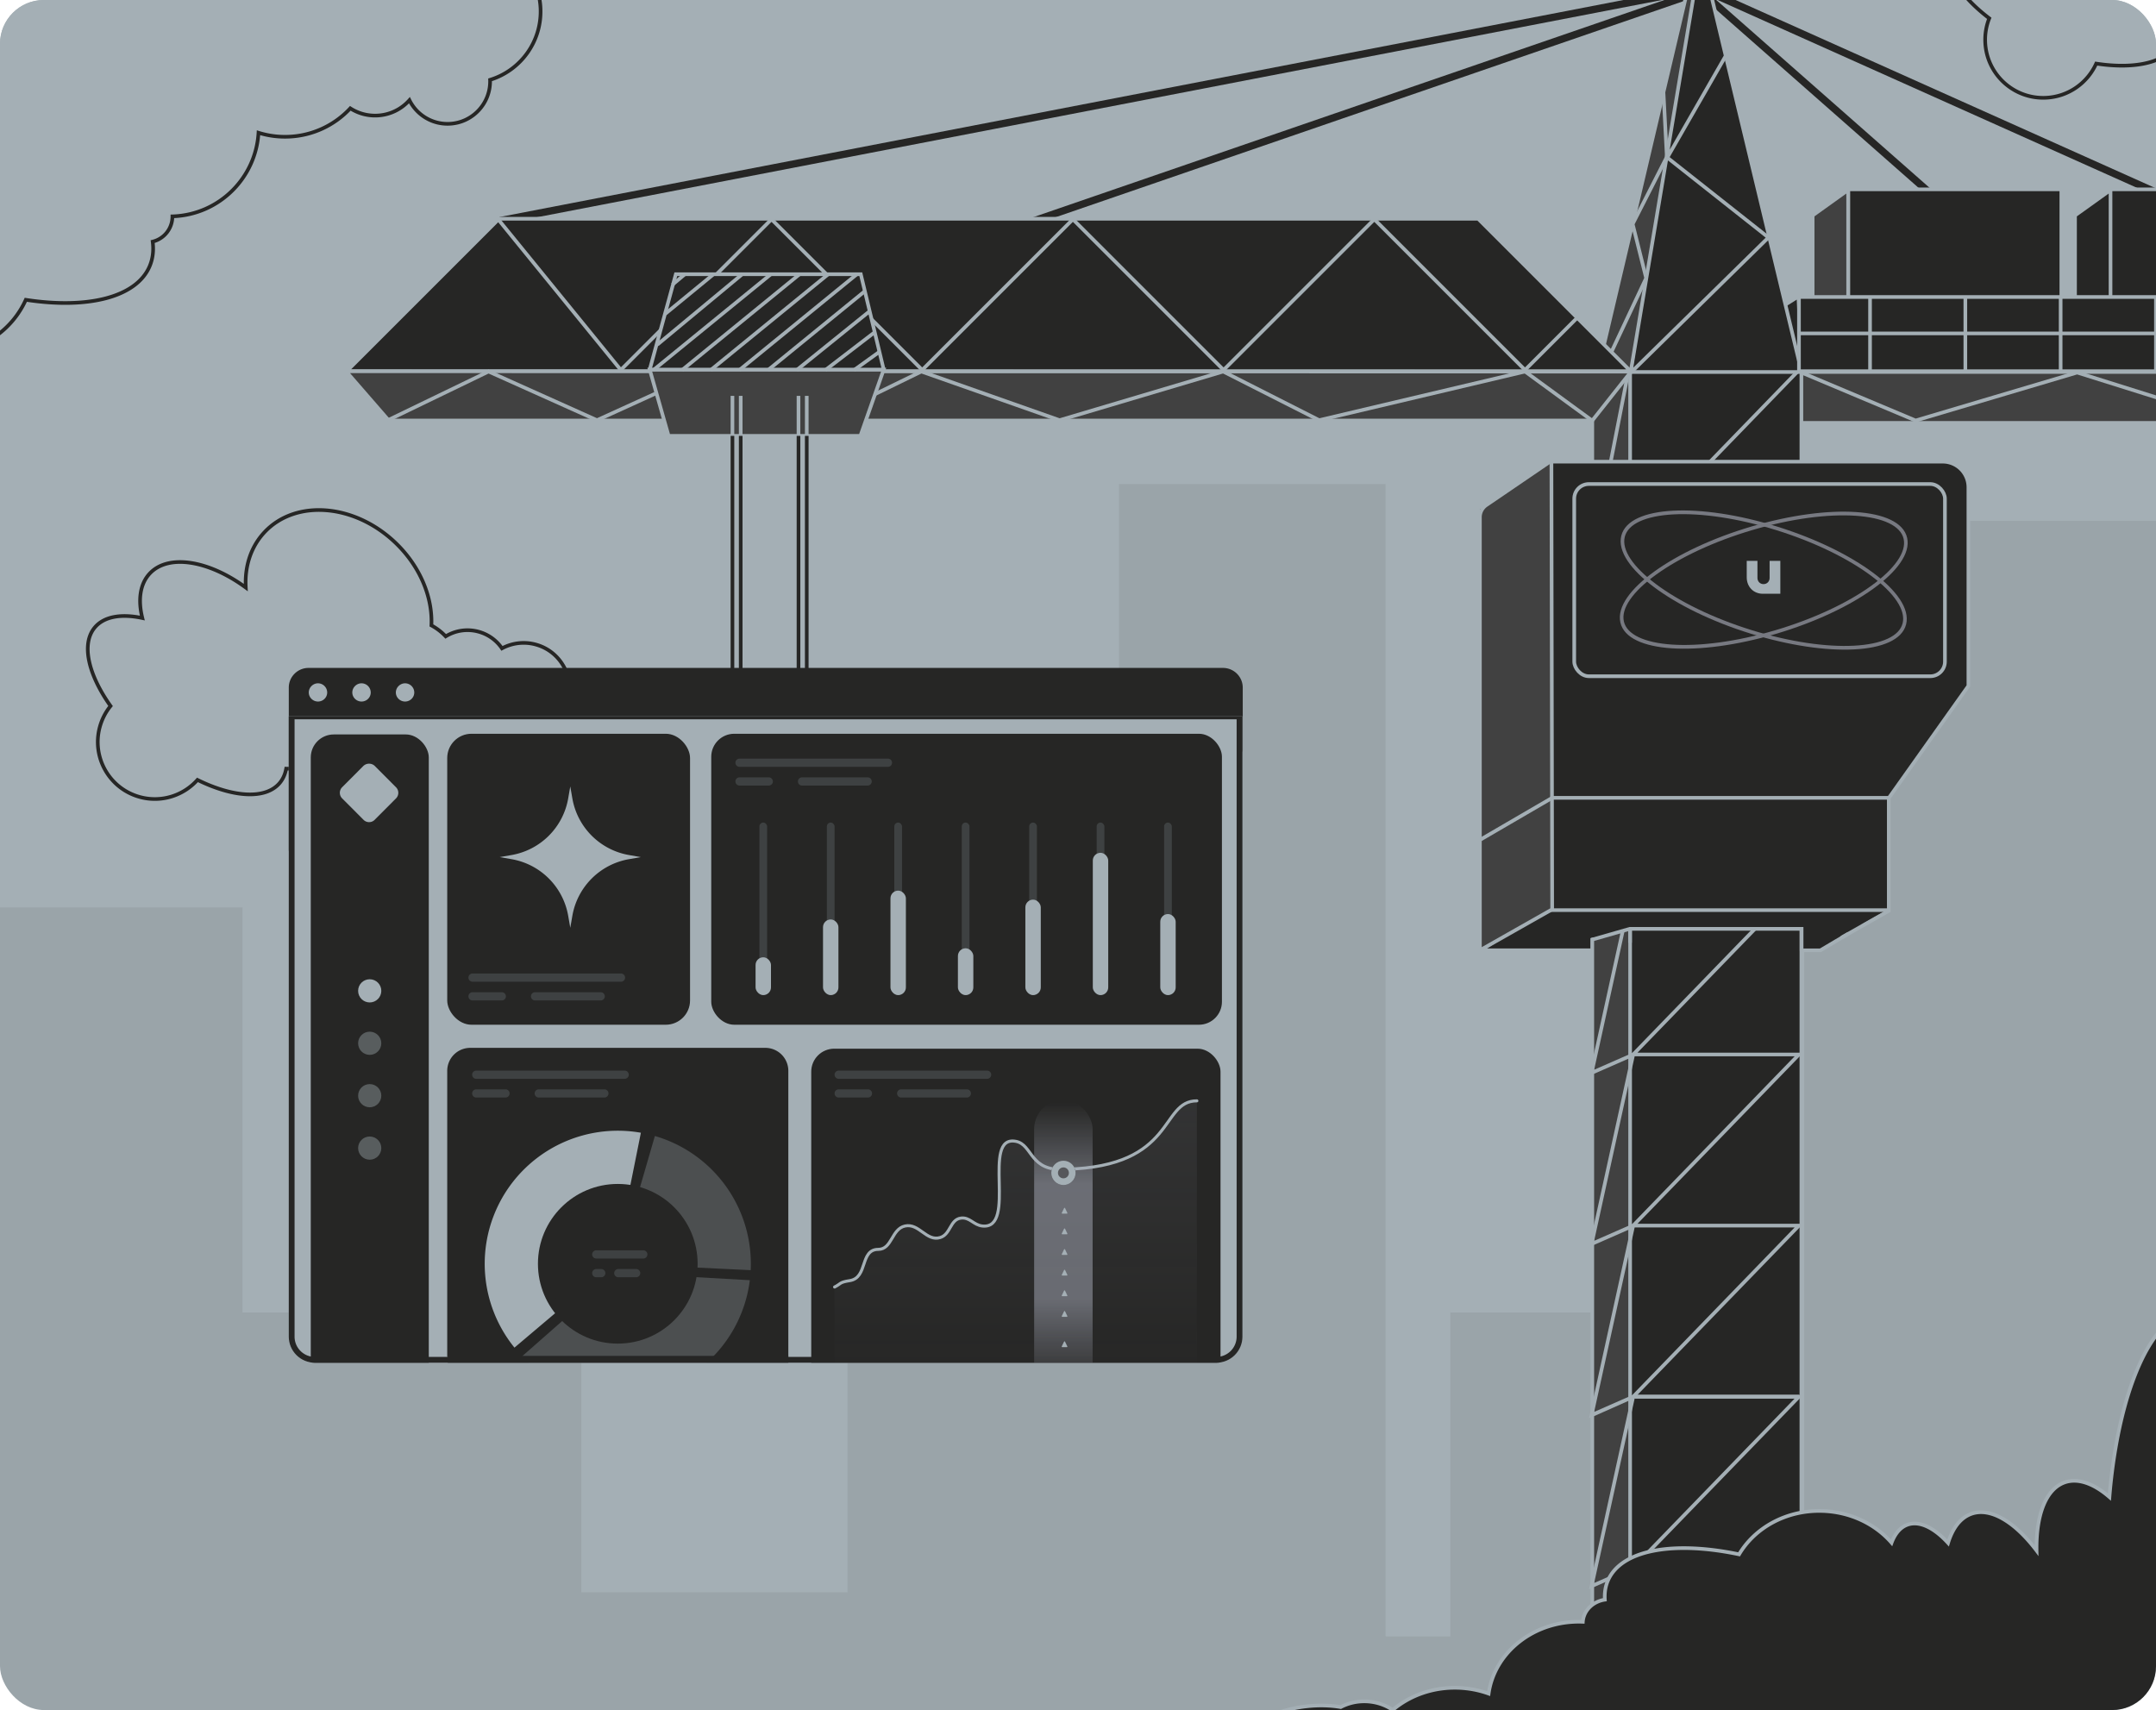 <svg xmlns="http://www.w3.org/2000/svg" xmlns:xlink="http://www.w3.org/1999/xlink" width="590" height="468" fill="none" class="size-full rounded-xl" preserveAspectRatio="xMidYMid slice"><g clip-path="url(#a)"><rect width="590" height="468" fill="#A4AFB5" rx="12"/><g opacity=".1"><path fill="#414141" d="M-17.146 447.873h-35.23l20 55.208H603.47V142.545H493.724v305.328h-47.452v-88.676h-49.376v88.676h-17.709V132.469h-72.982V322.92h-14.108v-63.483h-60.171v176.344h-72.843V291.682H117.39v67.515H66.377V248.352h-83.523z"/><path fill="url(#b)" d="M-17.146 447.873h-35.23l20 55.208H603.47V142.545H493.724v305.328h-47.452v-88.676h-49.376v88.676h-17.709V132.469h-72.982V322.92h-14.108v-63.483h-60.171v176.344h-72.843V291.682H117.39v67.515H66.377V248.352h-83.523z"/></g><path stroke="#262625" stroke-width="2" d="M136.851 60.389 470.054-3.962"/><path fill="#A4AFB5" fill-rule="evenodd" d="M-37.813 63.052a24.3 24.3 0 0 0-1.693 10.026c.57 13.446 11.932 23.883 25.377 23.313 9.517-.404 17.527-6.214 21.193-14.343 16.78 2.595 30.302-.592 33.919-9.258.86-2.063 1.106-4.307.796-6.665a7.08 7.08 0 0 0 5.4-6.914l.267-.01c12.603-.534 22.563-10.55 23.292-22.875a24.3 24.3 0 0 0 8.302 1.08 24.3 24.3 0 0 0 16.822-7.762 12.5 12.5 0 0 0 7.322 1.98 12.53 12.53 0 0 0 8.86-4.207c1.982 3.995 6.182 6.662 10.925 6.46 6.392-.27 11.361-5.647 11.139-12.03 8.315-2.544 14.197-10.45 13.811-19.542-.457-10.798-9.582-19.181-20.381-18.723a19.5 19.5 0 0 0-13.185 5.892 17.75 17.75 0 0 0-11.778-3.803 17.77 17.77 0 0 0-12.691 6.11 24.2 24.2 0 0 0-7.234-2.645c-3.055-11.625-12.174-22.713-25.458-29.202C35.63-50.6 11.262-45.033 2.76-27.634c-3.826 7.831-3.785 16.724-.618 25.097-18.507-6.327-35.802-3.959-40.902 6.48-2.703 5.534-1.512 12.375 2.641 19.179-9.091.863-15.782 4.195-18.166 9.908-3.545 8.494 3.345 20.052 16.47 30.022" clip-rule="evenodd"/><path fill="#262625" d="m-37.813 63.052.464.184.14-.353-.302-.23zM7.064 82.048l.076-.494-.376-.058-.156.347zm33.919-9.258.46.193zm.796-6.665-.118-.486-.436.106.058.445zm5.4-6.914-.016-.5-.487.016.003.487zm23.56-22.885.148-.477-.61-.191-.038.639zm25.123-6.682.27-.42-.352-.227-.285.307zm16.182-2.227.448-.222-.329-.664-.493.554zm22.064-5.57-.146-.477-.367.112.013.383zm-19.755-32.373-.309.392.353.279.315-.322zM89.883-8.22l-.243.437.354.198.267-.306zm-7.233-2.645-.484.127.08.304.31.06zM57.192-40.066l-.22.449zM2.76-27.634l.45.22zM2.143-2.537l-.162.473 1.006.344-.376-.994zm-40.902 6.48-.449-.219zm2.641 19.179.048.497.796-.075-.417-.683zm-18.166 9.908.461.193zm15.278 40.027a23.8 23.8 0 0 1 1.657-9.82l-.929-.37A24.8 24.8 0 0 0-40.005 73.1zm24.856 22.834c-13.17.559-24.298-9.664-24.856-22.834l-1 .043c.582 13.72 12.177 24.372 25.898 23.79zM6.608 81.843C3.017 89.806-4.829 95.496-14.15 95.89l.042 1c9.713-.412 17.887-6.343 21.628-14.637zm33.913-9.245c-1.725 4.133-5.84 7.026-11.688 8.56-5.844 1.533-13.347 1.687-21.693.396l-.153.989c8.435 1.304 16.083 1.16 22.1-.417 6.01-1.577 10.465-4.611 12.357-9.143zm.762-6.408c.3 2.282.061 4.436-.762 6.408l.923.385c.9-2.155 1.15-4.489.83-6.923zm5.396-6.976a6.58 6.58 0 0 1-5.018 6.425l.236.972a7.58 7.58 0 0 0 5.782-7.403zm.746-.512-.262.01.032.999.272-.01zM70.24 36.297c-.715 12.072-10.47 21.881-22.814 22.405l.042.999c12.862-.546 23.026-10.766 23.77-23.345zm8.78.61a23.8 23.8 0 0 1-8.132-1.058l-.298.954a24.8 24.8 0 0 0 8.472 1.103zm16.476-7.603a23.8 23.8 0 0 1-16.476 7.603l.042 1a24.8 24.8 0 0 0 17.167-7.922zm7.667 1.82a12 12 0 0 1-7.03-1.9l-.54.84a13 13 0 0 0 7.613 2.06zm8.508-4.04a12.03 12.03 0 0 1-8.508 4.04l.043 1a13.03 13.03 0 0 0 9.213-4.375zm11.278 6.294a11.14 11.14 0 0 1-10.456-6.183l-.896.444c2.067 4.166 6.447 6.948 11.394 6.738zm10.66-11.513c.212 6.108-4.543 11.254-10.66 11.513l.042 1c6.667-.283 11.849-5.891 11.618-12.548zM147.42 2.326c.375 8.86-5.356 16.564-13.458 19.044l.293.956c8.526-2.61 14.559-10.717 14.164-20.042zm-19.861-18.245c10.523-.446 19.415 7.723 19.861 18.245l.999-.042c-.47-11.075-9.828-19.671-20.902-19.202zm-12.847 5.742a19 19 0 0 1 12.847-5.742l-.042-.999a20 20 0 0 0-13.522 6.043zm-12.116-3.652a17.25 17.25 0 0 1 11.448 3.695l.619-.785a18.25 18.25 0 0 0-12.109-3.91zM90.261-7.89a17.27 17.27 0 0 1 12.335-5.94l-.042-.999a18.27 18.27 0 0 0-13.047 6.282zm-7.706-2.483a23.7 23.7 0 0 1 7.085 2.59l.488-.872a24.7 24.7 0 0 0-7.383-2.7zM56.972-39.617c13.169 6.433 22.18 17.411 25.194 28.88l.968-.254C80.037-22.773 70.81-33.969 57.41-40.516zM3.21-27.414c8.338-17.066 32.355-22.661 53.762-12.203l.439-.899c-21.714-10.608-46.436-5.07-55.1 12.663zm-.6 24.7c-3.125-8.265-3.156-17.012.6-24.7l-.898-.44C-1.583-19.88-1.533-10.841 1.675-2.36zm-40.92 6.877c2.452-5.017 7.866-8.16 15.05-9.253 7.177-1.09 16.045-.118 25.241 3.026l.324-.946C-7.005-6.193-16.04-7.2-23.41-6.078c-7.365 1.12-13.149 4.38-15.798 9.802zm2.62 18.698c-4.108-6.728-5.217-13.38-2.62-18.698l-.898-.439c-2.808 5.748-1.535 12.78 2.664 19.658zm-18.133 10.362c2.276-5.452 8.72-8.746 17.753-9.604l-.095-.995c-9.15.869-16.087 4.238-18.58 10.214zm16.312 29.43c-6.528-4.958-11.477-10.29-14.353-15.41-2.879-5.124-3.65-9.968-1.959-14.02l-.923-.385c-1.854 4.442-.952 9.623 2.01 14.894 2.963 5.275 8.022 10.706 14.62 15.718z"/><path fill="#A4AFB5" fill-rule="evenodd" d="M30.255 193.219a15.6 15.6 0 0 0-2.958 5.803c-2.23 8.327 2.71 16.885 11.037 19.116 5.893 1.579 11.903-.435 15.703-4.7 9.757 4.805 18.633 5.451 22.505.849.922-1.095 1.503-2.42 1.766-3.92a4.53 4.53 0 0 0 4.626-3.19l.165.046c7.805 2.091 15.813-2.119 18.623-9.512 1.441 1 3.075 1.773 4.867 2.253a15.56 15.56 0 0 0 11.769-1.516 8 8 0 0 0 4.094 2.614 8.03 8.03 0 0 0 6.223-.872 7.458 7.458 0 0 0 14.553.83c5.569.039 10.68-3.664 12.189-9.294 1.792-6.687-2.177-13.561-8.864-15.352a12.5 12.5 0 0 0-9.188 1.071 11.37 11.37 0 0 0-6.468-4.584 11.4 11.4 0 0 0-8.929 1.3 15.5 15.5 0 0 0-3.913-3.004c.364-7.691-3.082-16.216-9.956-22.731-11.156-10.574-27.117-11.847-35.65-2.844-3.84 4.052-5.521 9.494-5.192 15.219-10.097-7.417-21.121-9.288-26.24-3.886-2.714 2.863-3.299 7.272-2.066 12.227-5.721-1.217-10.449-.464-13.002 2.57-3.796 4.511-1.803 12.896 4.306 21.507" clip-rule="evenodd"/><path fill="#262625" d="m30.255 193.219.388.316.24-.295-.22-.31zm23.782 20.219.221-.448-.341-.168-.253.284zm22.505.849-.382-.322zm1.766-3.92.033-.499-.448-.03-.078.443zm4.626-3.19.135-.481-.47-.131-.143.466zm18.788-9.466.286-.411-.526-.364-.227.597zm16.636.737.384-.321-.268-.321-.364.207zm10.317 1.742.494-.078-.115-.732-.636.381zm14.553.83.004-.5-.384-.003-.102.37zm-5.863-23.575-.413.282.254.372.396-.214zm-15.397-3.284-.363.343.279.296.346-.213zm-3.913-3.004-.499-.024-.015.314.277.15zm-9.956-22.731.344-.363zm-35.65-2.844.363.344zm-5.192 15.219-.296.403.856.629-.06-1.06zm-26.24-3.886.362.344zm-2.066 12.227-.104.489.783.166-.194-.776zm-13.002 2.57.382.322zm1.831 27.44a15.05 15.05 0 0 1 2.863-5.617l-.776-.631a16.05 16.05 0 0 0-3.053 5.989zm10.683 18.503c-8.06-2.159-12.842-10.444-10.683-18.503l-.966-.259c-2.302 8.593 2.797 17.426 11.39 19.728zm15.2-4.549c-3.678 4.129-9.496 6.078-15.2 4.549l-.259.966c6.083 1.63 12.286-.45 16.206-4.85zm22.497.859c-1.798 2.136-4.801 3.109-8.64 2.926-3.833-.183-8.423-1.518-13.262-3.901l-.442.897c4.919 2.422 9.645 3.812 13.656 4.003 4.007.191 7.377-.814 9.453-3.281zm1.655-3.684c-.25 1.424-.797 2.664-1.655 3.684l.765.644c.985-1.171 1.599-2.58 1.875-4.156zm4.64-3.25a4.03 4.03 0 0 1-4.114 2.837l-.067.998a5.034 5.034 0 0 0 5.138-3.542zm.774-.291-.16-.044-.27.963.17.047zm18.026-9.207c-2.72 7.156-10.472 11.231-18.026 9.207l-.26.966c8.056 2.158 16.32-2.187 19.221-9.817zm5.463 1.948a15 15 0 0 1-4.71-2.181l-.571.822a16.1 16.1 0 0 0 5.022 2.325zm11.392-1.468a15.06 15.06 0 0 1-11.392 1.468l-.259.966a16.06 16.06 0 0 0 12.146-1.565zm4.472 2.566a7.5 7.5 0 0 1-3.84-2.452l-.768.641a8.5 8.5 0 0 0 4.349 2.777zm5.836-.818a7.53 7.53 0 0 1-5.836.818l-.259.966a8.53 8.53 0 0 0 6.609-.926zm5.824 5.992a6.96 6.96 0 0 1-5.073-5.641l-.988.156a7.96 7.96 0 0 0 5.802 6.45zm8.504-4.866a6.955 6.955 0 0 1-8.504 4.866l-.259.965a7.955 7.955 0 0 0 9.727-5.565zm12.188-9.29c-1.448 5.405-6.355 8.961-11.702 8.923l-.007 1c5.791.041 11.106-3.809 12.675-9.664zm-8.51-14.74c6.42 1.72 10.23 8.319 8.51 14.74l.966.259c1.863-6.954-2.264-14.102-9.218-15.965zm-8.822 1.028a12 12 0 0 1 8.822-1.028l.258-.966a13 13 0 0 0-9.554 1.114zm-6.835-4.541a10.87 10.87 0 0 1 6.185 4.383l.826-.564a11.87 11.87 0 0 0-6.752-4.785zm-8.537 1.243a10.88 10.88 0 0 1 8.537-1.243l.259-.966a11.88 11.88 0 0 0-9.319 1.357zm-4.412-2.99a15 15 0 0 1 3.787 2.907l.727-.686a16 16 0 0 0-4.039-3.101zm-10.063-22.808c6.781 6.426 10.157 14.815 9.801 22.344l.999.047c.371-7.852-3.145-16.514-10.112-23.117zm-34.943-2.863c8.278-8.734 23.911-7.593 34.943 2.863l.688-.726c-11.28-10.691-27.568-12.097-36.356-2.825zm-5.056 14.847c-.322-5.61 1.325-10.91 5.056-14.847l-.725-.688c-3.95 4.167-5.665 9.752-5.329 15.592zm-26.377-3.514c2.405-2.538 6.247-3.42 10.815-2.714 4.561.705 9.768 2.986 14.767 6.659l.592-.806c-5.097-3.744-10.451-6.107-15.206-6.841-4.749-.734-8.979.149-11.694 3.014zm-1.942 11.762c-1.212-4.869-.606-9.073 1.942-11.762l-.726-.688c-2.877 3.036-3.441 7.651-2.187 12.691zm-13.106 3.013c2.37-2.817 6.852-3.608 12.516-2.403l.208-.979c-5.778-1.228-10.753-.513-13.489 2.738zm4.332 20.896c-3.029-4.269-5.017-8.456-5.786-12.105-.77-3.653-.307-6.697 1.454-8.791l-.765-.644c-2.034 2.418-2.473 5.822-1.668 9.641.806 3.824 2.87 8.136 5.95 12.478z"/><path fill="#A4AFB5" fill-rule="evenodd" d="M544.37 5.01a15.85 15.85 0 0 0-1.103 6.54c.372 8.768 7.782 15.575 16.55 15.204 6.207-.264 11.431-4.053 13.822-9.354 10.944 1.692 19.762-.387 22.121-6.038.562-1.346.722-2.81.519-4.348a4.615 4.615 0 0 0 3.522-4.509l.175-.006c8.219-.349 14.715-6.88 15.191-14.92 1.704.533 3.528.785 5.414.705a15.84 15.84 0 0 0 10.971-5.062 8.16 8.16 0 0 0 4.775 1.291 8.17 8.17 0 0 0 5.779-2.744 7.59 7.59 0 0 0 14.39-3.632c5.423-1.659 9.259-6.815 9.008-12.745-.299-7.043-6.25-12.51-13.293-12.212a12.72 12.72 0 0 0-8.598 3.843 11.58 11.58 0 0 0-7.682-2.48 11.6 11.6 0 0 0-8.278 3.985 15.8 15.8 0 0 0-4.717-1.725c-1.993-7.582-7.94-14.813-16.604-19.046-14.062-6.87-29.956-3.24-35.499 8.109-2.495 5.107-2.469 10.907-.403 16.368-12.07-4.126-23.35-2.582-26.676 4.227-1.763 3.608-.986 8.07 1.722 12.507-5.929.563-10.293 2.736-11.848 6.463-2.312 5.54 2.182 13.077 10.742 19.58" clip-rule="evenodd"/><path fill="#262625" d="m544.37 5.01.465.185.141-.353-.303-.23zm29.269 12.39.077-.494-.376-.058-.157.346zm22.121-6.038.461.192zm.519-4.348-.117-.486-.437.106.059.445zm3.522-4.509-.015-.5-.488.016.003.487zm15.366-14.925.149-.478-.611-.19-.038.638zm16.385-4.358.27-.42-.352-.227-.284.307zm10.554-1.453.448-.222-.33-.664-.492.554zm14.39-3.631-.146-.479-.367.113.013.383zm-12.883-21.115-.31.393.353.278.315-.322zm-15.96 1.505-.244.436.355.199.267-.307zm-4.717-1.725-.484.127.08.304.309.06zm-16.604-19.046.219-.45zm-35.499 8.109-.45-.22zm-.403 16.368-.162.473 1.005.344-.376-.994zm-26.676 4.227-.45-.22zm1.722 12.507.047.498.797-.076-.417-.683zm-11.848 6.463.461.192zm10.138 26.097a15.4 15.4 0 0 1 1.069-6.333l-.929-.37a16.3 16.3 0 0 0-1.139 6.745zm16.03 14.726c-8.493.36-15.67-6.233-16.03-14.726l-.999.042c.384 9.045 8.027 16.067 17.072 15.683zm13.387-9.06c-2.316 5.136-7.376 8.805-13.387 9.06l.043 1c6.402-.272 11.79-4.182 14.256-9.649zm22.116-6.025c-1.096 2.626-3.721 4.489-7.507 5.482-3.781.992-8.649 1.094-14.076.255l-.153.988c5.516.853 10.529.761 14.483-.276 3.948-1.036 6.913-3.039 8.175-6.064zm.485-4.09c.192 1.462.038 2.836-.485 4.09l.922.385c.6-1.437.766-2.99.554-4.605zm3.517-4.57a4.115 4.115 0 0 1-3.139 4.02l.235.971a5.115 5.115 0 0 0 3.904-4.998zm.653-.51-.168.007.031.999.18-.007zm14.713-14.45c-.46 7.786-6.752 14.113-14.713 14.45l.043 1c8.478-.36 15.178-7.098 15.669-15.39zm5.893.236a15.4 15.4 0 0 1-5.244-.683l-.299.955c1.759.55 3.64.81 5.585.727zm10.626-4.903a15.34 15.34 0 0 1-10.626 4.903l.042.999c4.49-.19 8.482-2.17 11.316-5.222zm5.12 1.132a7.66 7.66 0 0 1-4.484-1.212l-.541.84a8.66 8.66 0 0 0 5.067 1.37zm5.426-2.577a7.67 7.67 0 0 1-5.426 2.577l.042.999a8.67 8.67 0 0 0 6.131-2.911zm7.478 4.047a7.09 7.09 0 0 1-6.656-3.937l-.896.445a8.09 8.09 0 0 0 7.594 4.49zm6.786-7.33a7.09 7.09 0 0 1-6.786 7.33l.042.999a8.09 8.09 0 0 0 7.744-8.363zm9.008-12.741c.242 5.697-3.444 10.652-8.654 12.246l.292.957c5.635-1.725 9.623-7.082 9.361-13.245zM652.233-46.32c6.766-.287 12.484 4.966 12.771 11.733l.999-.042c-.31-7.32-6.494-13-13.813-12.69zm-8.262 3.692a12.22 12.22 0 0 1 8.262-3.692l-.043-1a13.22 13.22 0 0 0-8.936 3.994zm-8.019-2.33a11.07 11.07 0 0 1 7.351 2.374l.619-.785a12.08 12.08 0 0 0-8.013-2.588zm-7.921 3.814a11.1 11.1 0 0 1 7.921-3.814l-.043-.999a12.1 12.1 0 0 0-8.633 4.157zm-5.19-1.562c1.625.314 3.163.885 4.568 1.67l.488-.872a16.3 16.3 0 0 0-4.867-1.78zm-16.729-19.088c8.549 4.176 14.388 11.298 16.34 18.724l.967-.255c-2.034-7.738-8.088-15.078-16.868-19.367zm-34.83 7.88c5.381-11.016 20.922-14.674 34.83-7.88l.439-.898c-14.215-6.945-30.461-3.343-36.168 8.338zm-.385 15.97c-2.024-5.352-2.041-11.006.385-15.97l-.899-.44c-2.564 5.25-2.528 11.195-.421 16.765zm-26.694 4.624c1.564-3.202 5.031-5.231 9.685-5.94 4.647-.706 10.402-.077 16.38 1.967l.324-.946c-6.093-2.083-12.013-2.745-16.854-2.009-4.835.735-8.671 2.882-10.434 6.49zm1.7 12.028c-2.663-4.362-3.358-8.634-1.7-12.028l-.899-.439c-1.867 3.824-1.009 8.475 1.745 12.988zm-11.814 6.915c1.446-3.464 5.563-5.6 11.434-6.157l-.094-.996c-5.987.569-10.598 2.78-12.263 6.768zm10.584 18.99c-4.245-3.225-7.454-6.686-9.315-9.998-1.863-3.316-2.343-6.417-1.269-8.992l-.923-.385c-1.237 2.965-.626 6.403 1.32 9.866 1.948 3.468 5.266 7.027 9.582 10.305z"/><path stroke="#262625" stroke-width="2" d="M278.16 62.082 470.054-3.962m68.61 66.044L463.658-3.962M603.47 58.674 463.657-3.962"/><path fill="#262625" stroke="#A4AFB5" d="m483.655 86.464 8.219-5.168a.2.2 0 0 1 .307.16l.93 20.262h-9.456z"/><path fill="#414141" d="m592.269 115.735 16.315-13.931H491.673l-9.02 13.931z"/><path fill="url(#c)" d="m592.269 115.735 16.315-13.931H491.673l-9.02 13.931z"/><path stroke="#A4AFB5" d="m592.269 115.735 16.315-13.931H491.673l-9.02 13.931z"/><path fill="#262625" d="m446.211 101.339-10.329 5.91-.333 362.979h10.662z"/><path fill="#414141" d="m446.211 101.339-10.329 5.91-.333 362.979h10.662z"/><path fill="url(#d)" d="m446.211 101.339-10.329 5.91-.333 362.979h10.662z"/><path fill="#262625" d="M446.092 101.289h46.868v396.022h-46.868z"/><path stroke="#A4AFB5" d="M446.092 101.289h46.868v396.022h-46.868zm0 0-10.353 6.017v372.841"/><path stroke="#A4AFB5" d="M447.42 101.289h44.875l-45.371 46.826h45.371l-45.371 46.826h45.371l-45.371 46.826h45.371m-44.875 0h44.875l-45.371 46.826h45.371l-45.371 46.826h45.371l-45.371 46.826h45.371"/><path stroke="#A4AFB5" d="M447.42 382.245h44.875l-45.371 46.826h45.371l-45.371 46.826h45.371l-45.371 46.827h45.371m-46.832-420.285-9.914 50.721 11.375-5-11.375 51.82 11.375-5-11.375 51.821 11.375-5"/><path stroke="#A4AFB5" d="m435.673 246.801 11.251-5-11.375 51.82 11.375-5-11.375 51.821 11.375-5-11.375 51.82 11.375-5m-11.251 5 11.251-5-11.375 51.821 11.375-5-11.375 51.82 11.375-5-11.375 46.821h11.375"/><path fill="#262625" d="M423.986 249.445h91.682l-12.41 7.028-9.795 1.56v-3.904l-47.133.528-17.317 3.241-17.366-1.425z"/><path fill="#262625" d="m493.096 255.659 17.435-2.974-12.41 7.027h-5.025z"/><path fill="#262625" stroke="#A4AFB5" d="M424.324 126.348h107.339a7 7 0 0 1 7 7v54.365l-21.79 30.683v30.683h-92.549z"/><path stroke="#A4AFB5" d="m517.119 249.13-13.175 7.466"/><path fill="#262625" d="m413.114 255.46-6.199 4.104-.971.28 29.271.327v-4.712z"/><path fill="#414141" d="m404.982 139.433 19.574-13.346.205 122.782-19.779 11.199z"/><path fill="url(#e)" d="m404.982 139.433 19.574-13.346.205 122.782-19.779 11.199z"/><path stroke="#A4AFB5" d="M404.982 260.068V141.547c0-1.322.654-2.559 1.747-3.305l17.203-11.729a.4.4 0 0 1 .625.329l.204 122.027zm0 0h30.835m69.966-4.513-7.617 4.523h-5.287m-46.817-2.07v-3.862"/><path stroke="#A4AFB5" d="m435.525 257.198 10.45-2.992h47.04v6.108m23.875-41.964h-92.126l-19.626 11.429"/><rect width="101.445" height="52.601" x="430.797" y="132.469" fill="#262625" stroke="#A4AFB5" rx="4"/><ellipse cx="14.562" cy="40.415" stroke="#777981" rx="14.562" ry="40.415" transform="matrix(.22 .976 -.959 .283 518.215 133.128)"/><ellipse cx="14.593" cy="40.309" stroke="#777981" rx="14.593" ry="40.309" transform="matrix(-.242 .97 -.955 -.297 524.673 156.562)"/><path fill="#262625" stroke="#A4AFB5" d="m464.151-18.478-17.974 120.291h46.838z"/><path fill="#414141" d="M462.51-5.749 435.908 107.22l10.33-5.37L464.243-5.749z"/><path fill="url(#f)" d="M462.51-5.749 435.908 107.22l10.33-5.37L464.243-5.749z"/><path stroke="#A4AFB5" d="M462.51-5.749 435.908 107.22l10.33-5.37L464.243-5.749zm-16.155 107.647 37.586-36.902-27.676-21.868 15.888-27.677"/><path stroke="#A4AFB5" d="m436.158 106.592 14.322-30.49-3.696-14.784 9.355-18.364-.924-17.67"/><path fill="#262625" stroke="#A4AFB5" d="M505.783 51.816v49.763h58.313V51.816z"/><path fill="#414141" d="m496.041 58.96 9.714-6.96v32.124l-9.714 3.213z"/><path fill="url(#g)" d="m496.041 58.96 9.714-6.96v32.124l-9.714 3.213z"/><path stroke="#A4AFB5" d="m496.041 58.96 9.714-6.96v32.124l-9.714 3.213z"/><path fill="#262625" stroke="#A4AFB5" d="m567.842 58.96 9.714-6.96v32.124l-9.714 3.213zm9.714-7.144v49.763h41.155V51.816zM94.874 101.579h351.338l-41.713-41.713H136.587z"/><path fill="#414141" d="m435.745 115.087 10.592-13.381-351.651-.101 11.713 13.482z"/><path fill="url(#h)" d="m435.745 115.087 10.592-13.381-351.651-.101 11.713 13.482z"/><path stroke="#A4AFB5" d="m435.745 115.087 10.592-13.381-351.651-.101 11.713 13.482z"/><path fill="#262625" stroke="#A4AFB5" d="M492.295 101.579h351.337l-41.712-20.3H492.295z"/><path stroke="#A4AFB5" d="M492.412 91.247h100.167m-80.834-9.861v20.501m26.079-20.501v20.501m26.08-20.501v20.501m26.079-20.501v20.501m-453.662-41.87 33.567 41.238 41.239-41.238 41.238 41.238 41.239-41.238 41.239 41.238 41.239-41.238 41.238 41.238 14.203-14.202M106.461 114.85l27.24-13.172 29.671 13.318 29.24-13.318 32.231 13.318 27.294-13.318 37.826 13.318 44.772-13.318 26.268 13.318 56.341-13.318 18.207 13.318"/><path fill="#414141" d="m182.96 119.289-5.158-18.14h64.027l-6.372 18.14z"/><path fill="url(#i)" d="m182.96 119.289-5.158-18.14h64.027l-6.372 18.14z"/><path stroke="#A4AFB5" d="m182.96 119.289-5.158-18.14h64.027l-6.372 18.14z"/><path fill="#262625" stroke="#A4AFB5" d="m184.947 75.047-7.145 26.093h64.027l-6.27-26.093z"/><path stroke="#A4AFB5" d="M200.438 108.346v74.447m18.074-74.447v74.447m-15.815-74.447v74.447m18.074-74.447v74.447"/><path stroke="#262625" d="M200.438 119.289v74.331m18.074-74.331v70.984m-15.815-70.984v74.331m18.074-74.331v70.984"/><path fill="#262625" d="M79.729 233.388a.7.7 0 0 0 .703-.7v-36.484h258.244v9.099a.702.702 0 0 0 1.406 0v-17.121c0-2.976-2.433-5.389-5.411-5.389H84.435c-2.977 0-5.41 2.413-5.41 5.389v44.506c0 .386.314.7.703.7m7.288-41.395c-1.385 0-2.521-1.132-2.521-2.476s1.136-2.511 2.522-2.511a2.525 2.525 0 0 1 2.52 2.511c0 1.379-1.136 2.476-2.52 2.476m11.915 0c-1.385 0-2.522-1.132-2.522-2.476s1.137-2.511 2.522-2.511a2.525 2.525 0 0 1 2.521 2.511c0 1.379-1.137 2.476-2.52 2.476m11.915 0c-1.386 0-2.522-1.132-2.522-2.476s1.136-2.511 2.522-2.511a2.524 2.524 0 0 1 2.52 2.511c0 1.379-1.136 2.476-2.52 2.476"/><g clip-path="url(#j)"><path fill="#A4AFB5" d="M79.024 196.055h260.974v169.751a7.14 7.14 0 0 1-7.139 7.139H86.164a7.14 7.14 0 0 1-7.14-7.139z"/><path stroke="#262625" stroke-width="1.586" d="M79.817 365.806V196.055h259.387v169.751a6.346 6.346 0 0 1-6.346 6.346H86.163a6.346 6.346 0 0 1-6.346-6.346Z"/><rect width="112" height="96" x="222" y="287" fill="#262625" rx="6.293"/><rect width="32.296" height="184.578" x="85.044" y="201" fill="#262625" rx="6.293"/><path fill="#A4AFB5" d="m108.368 215.454-5.849-5.87a2.27 2.27 0 0 0-3.04 0l-5.85 5.863a2.16 2.16 0 0 0 0 3.05l5.85 5.863a2.1 2.1 0 0 0 1.52.64 2.1 2.1 0 0 0 1.52-.626l5.849-5.87.009-.008a2.157 2.157 0 0 0-.009-3.042"/><circle cx="101.174" cy="271.173" r="3.173" fill="#A4AFB5"/><circle cx="101.174" cy="285.519" r="3.173" fill="#A4AFB5" opacity=".4"/><circle cx="101.174" cy="299.864" r="3.173" fill="#A4AFB5" opacity=".4"/><circle cx="101.174" cy="314.21" r="3.173" fill="#A4AFB5" opacity=".4"/><path fill="url(#k)" d="M232.541 350.481c-2.95.459-2.326.83-4.153 1.744v26.048h99.144v-76.996c-10.207.001-5.537 17.931-35.86 18.722-10.02.791-8.966-6.769-13.712-7.647-9.576-1.771.563 24.191-9.122 23.178-2.439-.255-3.468-2.495-5.897-2.16-3.001.415-2.753 4.426-5.648 5.316-3.785 1.163-5.766-3.995-9.635-3.156-3.707.803-3.517 6.385-7.31 6.395-5.108.015-2.76 7.769-7.807 8.556" opacity=".1"/><path stroke="#A4AFB5" stroke-linecap="round" stroke-width=".831" d="M228.388 352.225c1.827-.914 1.203-1.285 4.153-1.744 5.047-.787 2.699-8.541 7.807-8.556 3.793-.01 3.603-5.592 7.31-6.395 3.869-.839 5.85 4.319 9.635 3.156 2.895-.89 2.647-4.901 5.648-5.316 2.429-.335 3.458 1.905 5.897 2.16 9.685 1.013-.454-24.949 9.122-23.178 4.746.878 3.692 8.438 13.712 7.647 30.323-.791 25.653-18.721 35.86-18.722"/><rect width="16" height="82" x="283" y="301" fill="url(#l)" opacity=".5" rx="8"/><g filter="url(#m)"><circle cx="291.015" cy="320.157" r="3.322" fill="#56575B"/><circle cx="291.015" cy="320.157" r="2.409" stroke="#A4AFB5" stroke-width="1.827"/></g><path fill="#A4AFB5" d="M292.094 368.552c0-.042-.018-.075-.04-.12l-.595-1.229c-.042-.086-.086-.119-.145-.119-.06 0-.103.033-.146.119l-.594 1.229c-.022.046-.04.079-.04.12 0 .079.06.134.155.134l1.25-.001c.094 0 .155-.055.155-.133m0-13.946c0-.042-.018-.075-.04-.121l-.595-1.228c-.042-.087-.086-.119-.145-.119-.06 0-.103.032-.146.119l-.594 1.228c-.022.047-.04.08-.04.121 0 .079.06.133.155.133l1.25-.001c.094 0 .155-.054.155-.132m0-11.296c0-.042-.018-.075-.04-.121l-.595-1.228c-.042-.087-.086-.119-.145-.119-.06 0-.103.032-.146.119l-.594 1.228c-.022.047-.04.08-.04.121 0 .079.06.133.155.133l1.25-.001c.094 0 .155-.054.155-.132m0 16.943c0-.041-.018-.074-.04-.12l-.595-1.229c-.042-.086-.086-.118-.145-.118-.06 0-.103.032-.146.118l-.594 1.229c-.022.046-.04.08-.04.12 0 .079.06.134.155.134l1.25-.001c.094 0 .155-.055.155-.133m0-11.295c0-.042-.018-.075-.04-.121l-.595-1.229c-.042-.086-.086-.118-.145-.118-.06 0-.103.032-.146.118l-.594 1.229c-.022.047-.04.08-.04.121 0 .078.06.133.155.133l1.25-.001c.094 0 .155-.055.155-.132m0-11.296c0-.042-.018-.075-.04-.121l-.595-1.228c-.042-.087-.086-.119-.145-.119-.06 0-.103.032-.146.119l-.594 1.228c-.022.047-.04.08-.04.121 0 .079.06.134.155.134l1.25-.001c.094 0 .155-.055.155-.133m0-5.648c0-.042-.018-.075-.04-.121l-.595-1.228c-.042-.087-.086-.119-.145-.119-.06 0-.103.032-.146.119l-.594 1.228c-.022.047-.04.08-.04.121 0 .079.06.133.155.133l1.25-.001c.094 0 .155-.054.155-.132"/><g clip-path="url(#n)"><rect width="66.775" height="79.632" x="122.387" y="200.814" fill="#262625" rx="6.638"/><rect width="55.162" height="50.185" x="128.192" y="206.62" fill="#262625" rx="3.739"/><circle cx="100.706" cy="176.344" r="29.033" fill="#747474"/><circle cx="100.706" cy="176.344" r="25.507" stroke="#262625" stroke-width="7.051"/><path fill="#A4AFB5" d="M128.193 267.55c0-.62.503-1.123 1.123-1.123h40.619a1.123 1.123 0 0 1 0 2.246h-40.619c-.62 0-1.123-.503-1.123-1.123m0 5.123c0-.62.503-1.123 1.123-1.123h8.006a1.122 1.122 0 0 1 0 2.246h-8.006c-.62 0-1.123-.503-1.123-1.123m17.108 0c0-.62.502-1.123 1.123-1.123h17.957a1.123 1.123 0 0 1 0 2.246h-17.957a1.123 1.123 0 0 1-1.123-1.123" opacity=".2"/><path fill="#A4AFB5" d="m136.748 234.57 3.259-.569a19.04 19.04 0 0 0 15.48-15.488l.572-3.283.571 3.283a19.04 19.04 0 0 0 15.481 15.488l3.259.569-3.259.569a19.04 19.04 0 0 0-15.481 15.488l-.571 3.283-.572-3.283a19.04 19.04 0 0 0-15.48-15.488z"/></g><path fill="#262625" d="M122.387 293.068a6.29 6.29 0 0 1 6.293-6.293h80.757a6.29 6.29 0 0 1 6.293 6.293v78.298h-93.343z"/><path fill="#A4AFB5" d="M205.431 347.615a36.416 36.416 0 0 0-26.22-36.719l-10.153 34.971zm-.236 2.747a36.416 36.416 0 0 1-62.313 20.819l26.01-22.871z" opacity=".3"/><path fill="#A4AFB5" d="M175.382 310.005a36.417 36.417 0 0 0-42.636 38.59 36.4 36.4 0 0 0 8.038 20.219l27.453-23.221z"/><circle cx="169.059" cy="345.867" r="21.849" fill="#262625"/><circle cx="169.059" cy="345.867" r="19.148" stroke="#262625" stroke-width=".548"/><path fill="#A4AFB5" d="M162.044 343.305c0-.62.503-1.123 1.123-1.123h12.877a1.123 1.123 0 1 1 0 2.246h-12.877c-.62 0-1.123-.503-1.123-1.123m0 5.123c0-.62.503-1.123 1.123-1.123h1.371a1.123 1.123 0 0 1 0 2.246h-1.371c-.62 0-1.123-.503-1.123-1.123m6.036 0c0-.62.503-1.123 1.123-1.123h4.882a1.123 1.123 0 0 1 0 2.246h-4.882c-.62 0-1.123-.503-1.123-1.123m-38.875-54.305c0-.62.503-1.123 1.123-1.123h40.619a1.122 1.122 0 0 1 0 2.246h-40.619c-.62 0-1.123-.503-1.123-1.123m0 5.123c0-.62.503-1.123 1.123-1.123h8.005a1.123 1.123 0 0 1 0 2.246h-8.005c-.62 0-1.123-.503-1.123-1.123m17.107 0c0-.62.503-1.123 1.123-1.123h17.957a1.123 1.123 0 1 1 0 2.246h-17.957c-.62 0-1.123-.503-1.123-1.123" opacity=".2"/><rect width="139.752" height="79.632" x="194.636" y="200.814" fill="#262625" rx="6.293"/><path fill="#A4AFB5" d="M201.25 208.743c0-.62.503-1.123 1.123-1.123h40.619a1.122 1.122 0 0 1 0 2.246h-40.619c-.62 0-1.123-.503-1.123-1.123m0 5.123c0-.62.503-1.123 1.123-1.123h8.005a1.123 1.123 0 0 1 0 2.246h-8.005c-.62 0-1.123-.503-1.123-1.123m17.107 0c0-.62.503-1.123 1.123-1.123h17.957a1.123 1.123 0 1 1 0 2.246H219.48c-.62 0-1.123-.503-1.123-1.123" opacity=".2"/><rect width="2.109" height="47.22" x="207.819" y="225.117" fill="#A4AFB5" opacity=".2" rx="1.055"/><rect width="4.219" height="10.352" x="206.765" y="261.984" fill="#A4AFB5" rx="2.109"/><rect width="2.109" height="47.22" x="226.277" y="225.117" fill="#A4AFB5" opacity=".2" rx="1.055"/><rect width="4.219" height="20.705" x="225.223" y="251.631" fill="#A4AFB5" rx="2.109"/><rect width="2.109" height="47.22" x="244.735" y="225.117" fill="#A4AFB5" opacity=".2" rx="1.055"/><rect width="4.219" height="28.592" x="243.681" y="243.745" fill="#A4AFB5" rx="2.109"/><rect width="2.109" height="47.22" x="263.192" y="225.117" fill="#A4AFB5" opacity=".2" rx="1.055"/><rect width="4.219" height="12.817" x="262.138" y="259.52" fill="#A4AFB5" rx="2.109"/><rect width="2.109" height="47.22" x="281.65" y="225.117" fill="#A4AFB5" opacity=".2" rx="1.055"/><rect width="4.219" height="26.128" x="280.596" y="246.209" fill="#A4AFB5" rx="2.109"/><rect width="2.109" height="47.22" x="300.108" y="225.117" fill="#A4AFB5" opacity=".2" rx="1.055"/><rect width="4.219" height="38.945" x="299.054" y="233.392" fill="#A4AFB5" rx="2.109"/><rect width="2.109" height="47.22" x="318.566" y="225.117" fill="#A4AFB5" opacity=".2" rx="1.055"/><rect width="4.219" height="22.184" x="317.512" y="250.153" fill="#A4AFB5" rx="2.109"/><path fill="#A4AFB5" d="M228.387 294.123c0-.62.502-1.123 1.123-1.123h40.618a1.123 1.123 0 0 1 0 2.246H229.51a1.123 1.123 0 0 1-1.123-1.123m0 5.123c0-.62.502-1.123 1.123-1.123h8.005a1.123 1.123 0 0 1 0 2.246h-8.005a1.123 1.123 0 0 1-1.123-1.123m17.107 0c0-.62.503-1.123 1.123-1.123h17.957a1.123 1.123 0 0 1 0 2.246h-17.957c-.62 0-1.123-.503-1.123-1.123" opacity=".2"/><path fill="#262625" d="M122.54 371.066h93.19v1.879h-93.19z"/></g><path fill="#262625" fill-rule="evenodd" d="M649.572 486.428c2.377 4.007 4.529 8.616 6.283 13.646 6.664 19.105 5.058 37.037-3.587 40.052-6.119 2.134-14.124-3.777-20.643-14.189-9.063 8.42-19.121 7.769-25.889-3.412-1.611-2.663-2.935-5.755-3.973-9.165-2.342-.179-5.242-3.524-6.962-8.207l-.17.061c-8.103 2.826-19.513-8.456-26.399-25.614-1.196 1.892-2.73 3.231-4.59 3.88-4.292 1.497-9.511-.964-14.495-6.16-.6 2.504-1.783 4.265-3.513 4.868-1.562.545-3.364.073-5.192-1.195-1.532 1.228-3.549 1.939-5.917 1.94-2.254.001-4.538-.643-6.647-1.763-6.616 2.541-16.386 2.661-27.429.409 18.943 16.605 27.516 35.893 19.199 44.665-8.995 9.487-34.343 3.08-56.615-14.312a108 108 0 0 1-9.148-7.998c-4.346 2.913-9.77 4.569-15.609 4.4-8.326-.24-15.596-4.137-19.987-9.936-4.708 5.636-12.26 9.18-20.672 8.937-4.812-.139-9.271-1.499-13.026-3.742-3.43 3.099-8.212 4.956-13.449 4.804-4.557-.131-8.682-1.761-11.815-4.35-3.69 2.974-8.599 4.721-13.94 4.567-11.109-.322-19.879-8.747-19.588-18.819.266-9.201 8.002-16.594 17.808-17.558 2.786-2.529 7.87-4.563 13.877-5.246 3.393-.385 6.624-.287 9.408.2 2.01-1.058 4.363-1.635 6.864-1.563 2.767.08 5.308.943 7.371 2.347 4.642-3.926 10.936-6.252 17.803-6.054 2.976.086 5.817.64 8.44 1.58 1.617-11.41 12.54-20.033 25.505-19.659l.273.01c.213-3.089 2.759-5.566 6.028-6.056-.152-2.214.258-4.283 1.286-6.142 4.321-7.807 18.416-9.835 35.446-6.262 4.333-7.305 12.959-12.153 22.75-11.87 7.719.223 14.531 3.588 18.982 8.698.942-2.509 2.414-4.26 4.388-4.949 3.273-1.141 7.285.866 11.069 5.006 1.252-4.08 3.407-6.934 6.415-7.983 5.256-1.834 11.906 2.271 17.808 10.066-.165-9.626 2.488-16.845 7.692-18.659 3.648-1.273 7.968.315 12.243 4.012.378-4.649.957-9.283 1.75-13.813 5.33-30.454 18.261-44.653 28.882-31.715 9.819 11.962 14.226 42.934 10.623 71.607 8.992-8.159 18.918-7.411 25.619 3.66 6.634 10.961 8.389 29.202 5.443 46.976" clip-rule="evenodd"/><path fill="#A4AFB5" d="m655.855 500.074-.472.164zm-6.283-13.646-.493-.082-.03.18.093.157zm2.696 53.698-.165-.472zm-20.643-14.189.424-.266-.321-.512-.443.411zm-25.889-3.412.428-.259zm-3.973-9.165.478-.146-.099-.326-.341-.026zm-6.962-8.207.47-.173-.174-.473-.472.177zm-.17.061.165.472zM568.232 479.6l.464-.187-.365-.907-.522.826zm-4.59 3.88-.165-.472zm-14.495-6.16.361-.346-.634-.661-.213.89zm-3.513 4.868.165.472zm-5.192-1.195.285-.411-.307-.213-.291.234zm-5.917 1.94v.5zm-6.647-1.763.234-.442-.201-.107-.213.082zm-27.429.409.1-.49-1.847-.377 1.418 1.243zm19.199 44.665-.363-.344zm-56.615-14.312-.308.394zm-9.148-7.998.351-.357-.291-.285-.338.227zm-15.609 4.4.015-.499zm-19.987-9.936.399-.302-.379-.501-.403.483zm-20.672 8.937-.014.5zm-13.026-3.742.257-.429-.317-.189-.275.247zm-13.449 4.804-.015.5zm-11.815-4.35.319-.385-.315-.26-.317.256zm-13.94 4.567.015-.5zm-19.588-18.819.5.015zm17.808-17.558.049.498.165-.017.122-.111zm13.877-5.246.056.497zm9.408.2-.086.493.168.029.151-.079zm6.864-1.563-.014.5zm7.371 2.347-.281.414.314.213.29-.245zm17.803-6.054-.015.5zm8.44 1.58-.169.47.578.207.086-.607zm25.505-19.659.014-.499zm.273.01-.019.499.485.019.033-.484zm6.028-6.056.074.495.456-.069-.031-.46zm1.286-6.142.438.242zm35.446-6.262-.103.489.35.073.183-.307zm22.75-11.87.015-.5zm18.982 8.698-.378.329.551.632.295-.785zm4.388-4.949.165.472zm11.069 5.006-.369.337.59.646.257-.836zm6.415-7.983.164.472zm17.808 10.066-.398.302.924 1.222-.026-1.532zm7.692-18.659.164.472zm12.243 4.012-.328.379.746.644.08-.982zm1.75-13.813.493.086zm28.882-31.715-.387.317zm10.623 71.607-.496-.062-.169 1.34 1.001-.907zm25.619 3.66.428-.259zm12.198 60.457c-1.764-5.059-3.93-9.699-6.325-13.736l-.86.51c2.359 3.977 4.498 8.556 6.241 13.555zm-3.895 40.689c4.623-1.612 7.216-7.136 7.868-14.42.657-7.334-.623-16.665-3.973-26.269l-.944.329c3.314 9.502 4.563 18.689 3.921 25.851-.646 7.212-3.179 12.162-7.201 13.565zm-21.231-14.396c3.282 5.242 6.956 9.381 10.608 11.943 3.645 2.558 7.348 3.595 10.623 2.453l-.329-.944c-2.843.991-6.203.14-9.719-2.327-3.51-2.463-7.098-6.486-10.335-11.656zm-25.893-3.418c3.438 5.678 7.763 8.764 12.456 9.294 4.685.53 9.603-1.503 14.202-5.775l-.681-.733c-4.465 4.149-9.107 6.001-13.409 5.515-4.294-.486-8.381-3.316-11.712-8.819zm-4.023-9.278c1.048 3.442 2.387 6.573 4.023 9.278l.856-.518c-1.586-2.621-2.894-5.673-3.923-9.052zm-6.953-8.181c.877 2.387 2.059 4.448 3.337 5.945 1.26 1.477 2.684 2.483 4.056 2.589l.076-.997c-.97-.075-2.167-.83-3.372-2.241-1.188-1.391-2.315-3.344-3.158-5.641zm.464.361.181-.065-.352-.937-.159.058zm-27.028-25.9c3.461 8.626 8.07 15.8 12.858 20.473 4.759 4.644 9.835 6.939 14.17 5.427l-.33-.944c-3.768 1.314-8.449-.619-13.142-5.199-4.664-4.552-9.204-11.598-12.628-20.13zm-3.961 4.166c1.988-.693 3.605-2.119 4.847-4.085l-.845-.535c-1.149 1.819-2.601 3.072-4.332 3.676zm-15.021-6.286c5.009 5.222 10.431 7.887 15.021 6.286l-.33-.944c-3.993 1.393-9.011-.865-13.969-6.034zm-2.987 4.994c1.966-.685 3.218-2.651 3.834-5.224l-.972-.233c-.584 2.437-1.698 3.993-3.191 4.513zm-5.642-1.257c1.893 1.314 3.865 1.877 5.642 1.257l-.329-.944c-1.349.471-2.98.089-4.743-1.134zm-5.632 2.03c2.471-.001 4.601-.744 6.23-2.05l-.626-.78c-1.435 1.15-3.338 1.829-5.604 1.83zm-6.882-1.822c2.169 1.153 4.533 1.823 6.882 1.822v-1c-2.16.001-4.364-.616-6.413-1.705zm.055-.908c-6.487 2.492-16.148 2.629-27.149.386l-.2.98c11.084 2.26 20.964 2.158 27.708-.432zm-27.578 1.252c9.433 8.269 16.258 17.185 19.692 25.093 3.446 7.935 3.419 14.69-.527 18.852l.726.688c4.37-4.61 4.215-11.885.718-19.938-3.508-8.081-10.441-17.111-19.95-25.447zm19.165 43.945c-2.145 2.262-5.292 3.606-9.203 4.059-3.912.453-8.557.009-13.64-1.276-10.166-2.57-22.009-8.484-33.102-17.146l-.615.789c11.181 8.73 23.147 14.716 33.472 17.326 5.162 1.305 9.933 1.771 14 1.301 4.067-.471 7.461-1.884 9.814-4.365zm-55.945-14.363a107 107 0 0 1-9.104-7.96l-.701.714c2.79 2.74 5.863 5.436 9.19 8.035zm-9.733-8.018c-4.26 2.855-9.582 4.481-15.316 4.316l-.029.999c5.942.172 11.468-1.513 15.902-4.485zm-15.316 4.316c-8.18-.237-15.307-4.064-19.603-9.739l-.797.604c4.484 5.923 11.898 9.889 20.371 10.134zm-20.385-9.757c-4.608 5.514-12.011 8.996-20.275 8.758l-.028.999c8.56.248 16.26-3.359 21.07-9.116zm-20.275 8.758c-4.726-.137-9.102-1.473-12.783-3.672l-.513.859c3.828 2.286 8.37 3.671 13.268 3.812zm-13.375-3.614c-3.333 3.011-7.989 4.823-13.1 4.675l-.029 1c5.365.155 10.272-1.746 13.8-4.933zm-13.1 4.675c-4.446-.128-8.464-1.717-11.51-4.235l-.637.77c3.219 2.661 7.451 4.33 12.118 4.465zm-12.142-4.239c-3.597 2.899-8.39 4.607-13.612 4.456l-.029.999c5.458.158 10.484-1.627 14.268-4.677zm-13.612 4.456c-10.881-.315-19.385-8.553-19.103-18.304l-1-.029c-.3 10.393 8.736 19.005 20.074 19.332zm-19.103-18.304c.257-8.91 7.76-16.132 17.357-17.075l-.098-.996c-10.014.985-17.984 8.549-18.259 18.042zm17.644-17.203c2.681-2.433 7.65-4.443 13.597-5.119l-.113-.994c-6.066.69-11.265 2.749-14.156 5.373zm13.597-5.119c3.35-.38 6.533-.283 9.266.196l.172-.985c-2.835-.497-6.114-.595-9.551-.205zm9.585.146c1.934-1.019 4.202-1.576 6.617-1.506l.028-.999c-2.586-.075-5.025.521-7.111 1.62zm6.617-1.506c2.671.077 5.12.91 7.104 2.261l.562-.827c-2.142-1.458-4.775-2.351-7.638-2.433zm7.708 2.229c4.547-3.846 10.72-6.131 17.465-5.936l.029-.999c-6.989-.202-13.403 2.164-18.14 6.172zm17.465-5.936c2.924.085 5.713.628 8.286 1.55l.338-.941a27.8 27.8 0 0 0-8.595-1.608zm8.95 1.15c1.576-11.123 12.248-19.597 24.996-19.229l.028-.999c-13.183-.382-24.356 8.391-26.014 20.088zm24.996-19.229.268.009.039-.999-.279-.009zm.786-.456c.194-2.819 2.529-5.135 5.603-5.595l-.148-.989c-3.464.518-6.221 3.158-6.452 6.515zm6.028-6.124c-.146-2.128.248-4.1 1.225-5.866l-.875-.484c-1.08 1.952-1.506 4.119-1.348 6.419zm1.225-5.866c2.053-3.71 6.475-6.122 12.601-7.147 6.113-1.023 13.829-.646 22.304 1.132l.205-.979c-8.554-1.794-16.401-2.189-22.674-1.14-6.259 1.048-11.044 3.553-13.311 7.65zm35.438-6.249c4.235-7.14 12.686-11.904 22.306-11.626l.029-.999c-9.962-.288-18.764 4.645-23.195 12.115zm22.306-11.626c7.582.219 14.262 3.525 18.618 8.528l.755-.657c-4.545-5.218-11.489-8.643-19.344-8.87zm23.219 2.778c-2.163.755-3.719 2.656-4.692 5.245l.937.352c.912-2.429 2.301-4.031 4.085-4.653zm11.603 5.141c-1.92-2.102-3.921-3.687-5.884-4.6-1.966-.914-3.926-1.166-5.719-.541l.33.944c1.48-.516 3.163-.335 4.967.504 1.807.84 3.704 2.328 5.568 4.367zm5.881-8.118c-3.219 1.123-5.453 4.152-6.728 8.309l.956.293c1.229-4.005 3.306-6.683 6.101-7.658zm18.372 10.237c-2.977-3.931-6.162-6.96-9.295-8.775s-6.264-2.443-9.077-1.462l.329.944c2.444-.852 5.265-.345 8.247 1.383s6.072 4.649 8.999 8.513zm7.128-18.83c-2.785.971-4.833 3.371-6.159 6.687s-1.951 7.598-1.868 12.453l1-.017c-.082-4.772.536-8.911 1.797-12.065s3.141-5.271 5.559-6.114zm12.735 4.106c-4.321-3.737-8.83-5.468-12.735-4.106l.329.944c3.392-1.183 7.523.261 11.751 3.919zm.931-13.521a152 152 0 0 0-1.757 13.859l.997.081c.377-4.636.955-9.254 1.745-13.768zm29.76-31.946c-2.711-3.303-5.638-4.955-8.628-4.969-2.983-.013-5.886 1.607-8.553 4.535-5.323 5.845-9.909 17.123-12.579 32.38l.985.172c2.66-15.197 7.204-26.246 12.334-31.879 2.56-2.811 5.214-4.219 7.809-4.208 2.588.012 5.26 1.437 7.859 4.603zm10.733 71.987c1.807-14.381 1.606-29.337-.279-42.206-1.883-12.846-5.455-23.692-10.454-29.781l-.773.634c4.821 5.873 8.362 16.494 10.237 29.292 1.872 12.777 2.073 27.643.277 41.936zm25.551 3.338c-3.403-5.622-7.677-8.703-12.316-9.278-4.634-.575-9.502 1.366-14.067 5.507l.672.741c4.428-4.018 9.019-5.783 13.271-5.256 4.247.527 8.287 3.356 11.584 8.804zm5.508 47.317c2.955-17.83 1.214-36.21-5.508-47.317l-.856.518c6.546 10.815 8.314 28.916 5.378 46.635z"/><path stroke="#A4AFB5" d="m492.97 101.953 31.241 13.134 44.213-13.134 41.831 13.134 37.86-13.134 31.506 13.134 27.269-13.134 33.658 13.134M187.544 74.946l-3.515 2.955m11.36-2.955-13.347 10.952m21.192-10.953-23.368 19.388m31.213-19.387-32.305 26.352m40.15-26.352-32.305 26.352m40.151-26.352-32.305 26.352m40.149-26.352-32.304 26.352m34.309-21.571-26.465 21.571m27.858-16.153L218 101.298m21.351-10.368-13.507 10.368m14.766-4.984-6.921 4.984"/><path fill="#A4AFB5" d="M487.196 162.5h-4.794c-2.543 0-4.402-1.898-4.402-4.5v-4.5h2.935v4.657c0 .978.704 1.702 1.663 1.702s1.663-.724 1.663-1.702V153.5h2.935z"/></g><defs><pattern id="b" width=".271" height=".48" patternContentUnits="objectBoundingBox"><use xlink:href="#image0_308_28304" transform="scale(.001 .002)"/></pattern><pattern id="c" width=".462" height="4.179" patternContentUnits="objectBoundingBox"><use xlink:href="#image0_308_28304" transform="scale(.002 .019)"/></pattern><pattern id="d" width="9.097" height=".263" patternContentUnits="objectBoundingBox"><use xlink:href="#image0_308_28304" transform="scale(.041 .001)"/></pattern><pattern id="e" width="2.902" height=".668" patternContentUnits="objectBoundingBox"><use xlink:href="#image0_308_28304" transform="scale(.013 .003)"/></pattern><pattern id="f" width="3.124" height=".784" patternContentUnits="objectBoundingBox"><use xlink:href="#image0_308_28304" transform="scale(.014 .004)"/></pattern><pattern id="g" width="5.882" height="1.617" patternContentUnits="objectBoundingBox"><use xlink:href="#image0_308_28304" transform="scale(.027 .007)"/></pattern><pattern id="h" width=".265" height="6.906" patternContentUnits="objectBoundingBox"><use xlink:href="#image0_308_28304" transform="scale(.001 .031)"/></pattern><pattern id="i" width="1.064" height="3.756" patternContentUnits="objectBoundingBox"><use xlink:href="#image0_308_28304" transform="scale(.005 .017)"/></pattern><clipPath id="a"><rect width="590" height="468" fill="#fff" rx="12"/></clipPath><clipPath id="j"><path fill="#fff" d="M79.024 196.055h260.974v169.751a7.14 7.14 0 0 1-7.139 7.139H86.164a7.14 7.14 0 0 1-7.14-7.139z"/></clipPath><clipPath id="n"><rect width="66.975" height="79.632" x="121.859" y="200.814" fill="#fff" rx="6.636"/></clipPath><linearGradient id="k" x1="277.96" x2="277.96" y1="301.277" y2="378.273" gradientUnits="userSpaceOnUse"><stop stop-color="#A7ABB9"/><stop offset="1" stop-color="#A7ABB9" stop-opacity="0"/></linearGradient><linearGradient id="l" x1="291" x2="291" y1="301" y2="383" gradientUnits="userSpaceOnUse"><stop offset=".01" stop-color="#A7ABB9" stop-opacity="0"/><stop offset=".281" stop-color="#A7ABB9"/><stop offset=".667" stop-color="#A7ABB9"/><stop offset=".984" stop-color="#A7ABB9" stop-opacity="0"/></linearGradient><filter id="m" width="14.95" height="14.951" x="283.539" y="313.512" color-interpolation-filters="sRGB" filterUnits="userSpaceOnUse"><feFlood flood-opacity="0" result="BackgroundImageFix"/><feColorMatrix in="SourceAlpha" result="hardAlpha" values="0 0 0 0 0 0 0 0 0 0 0 0 0 0 0 0 0 0 127 0"/><feOffset dy=".831"/><feGaussianBlur stdDeviation="2.076"/><feColorMatrix values="0 0 0 0 0 0 0 0 0 0 0 0 0 0 0 0 0 0 0.1 0"/><feBlend in2="BackgroundImageFix" result="effect1_dropShadow_308_28304"/><feBlend in="SourceGraphic" in2="effect1_dropShadow_308_28304" result="shape"/></filter></defs></svg>